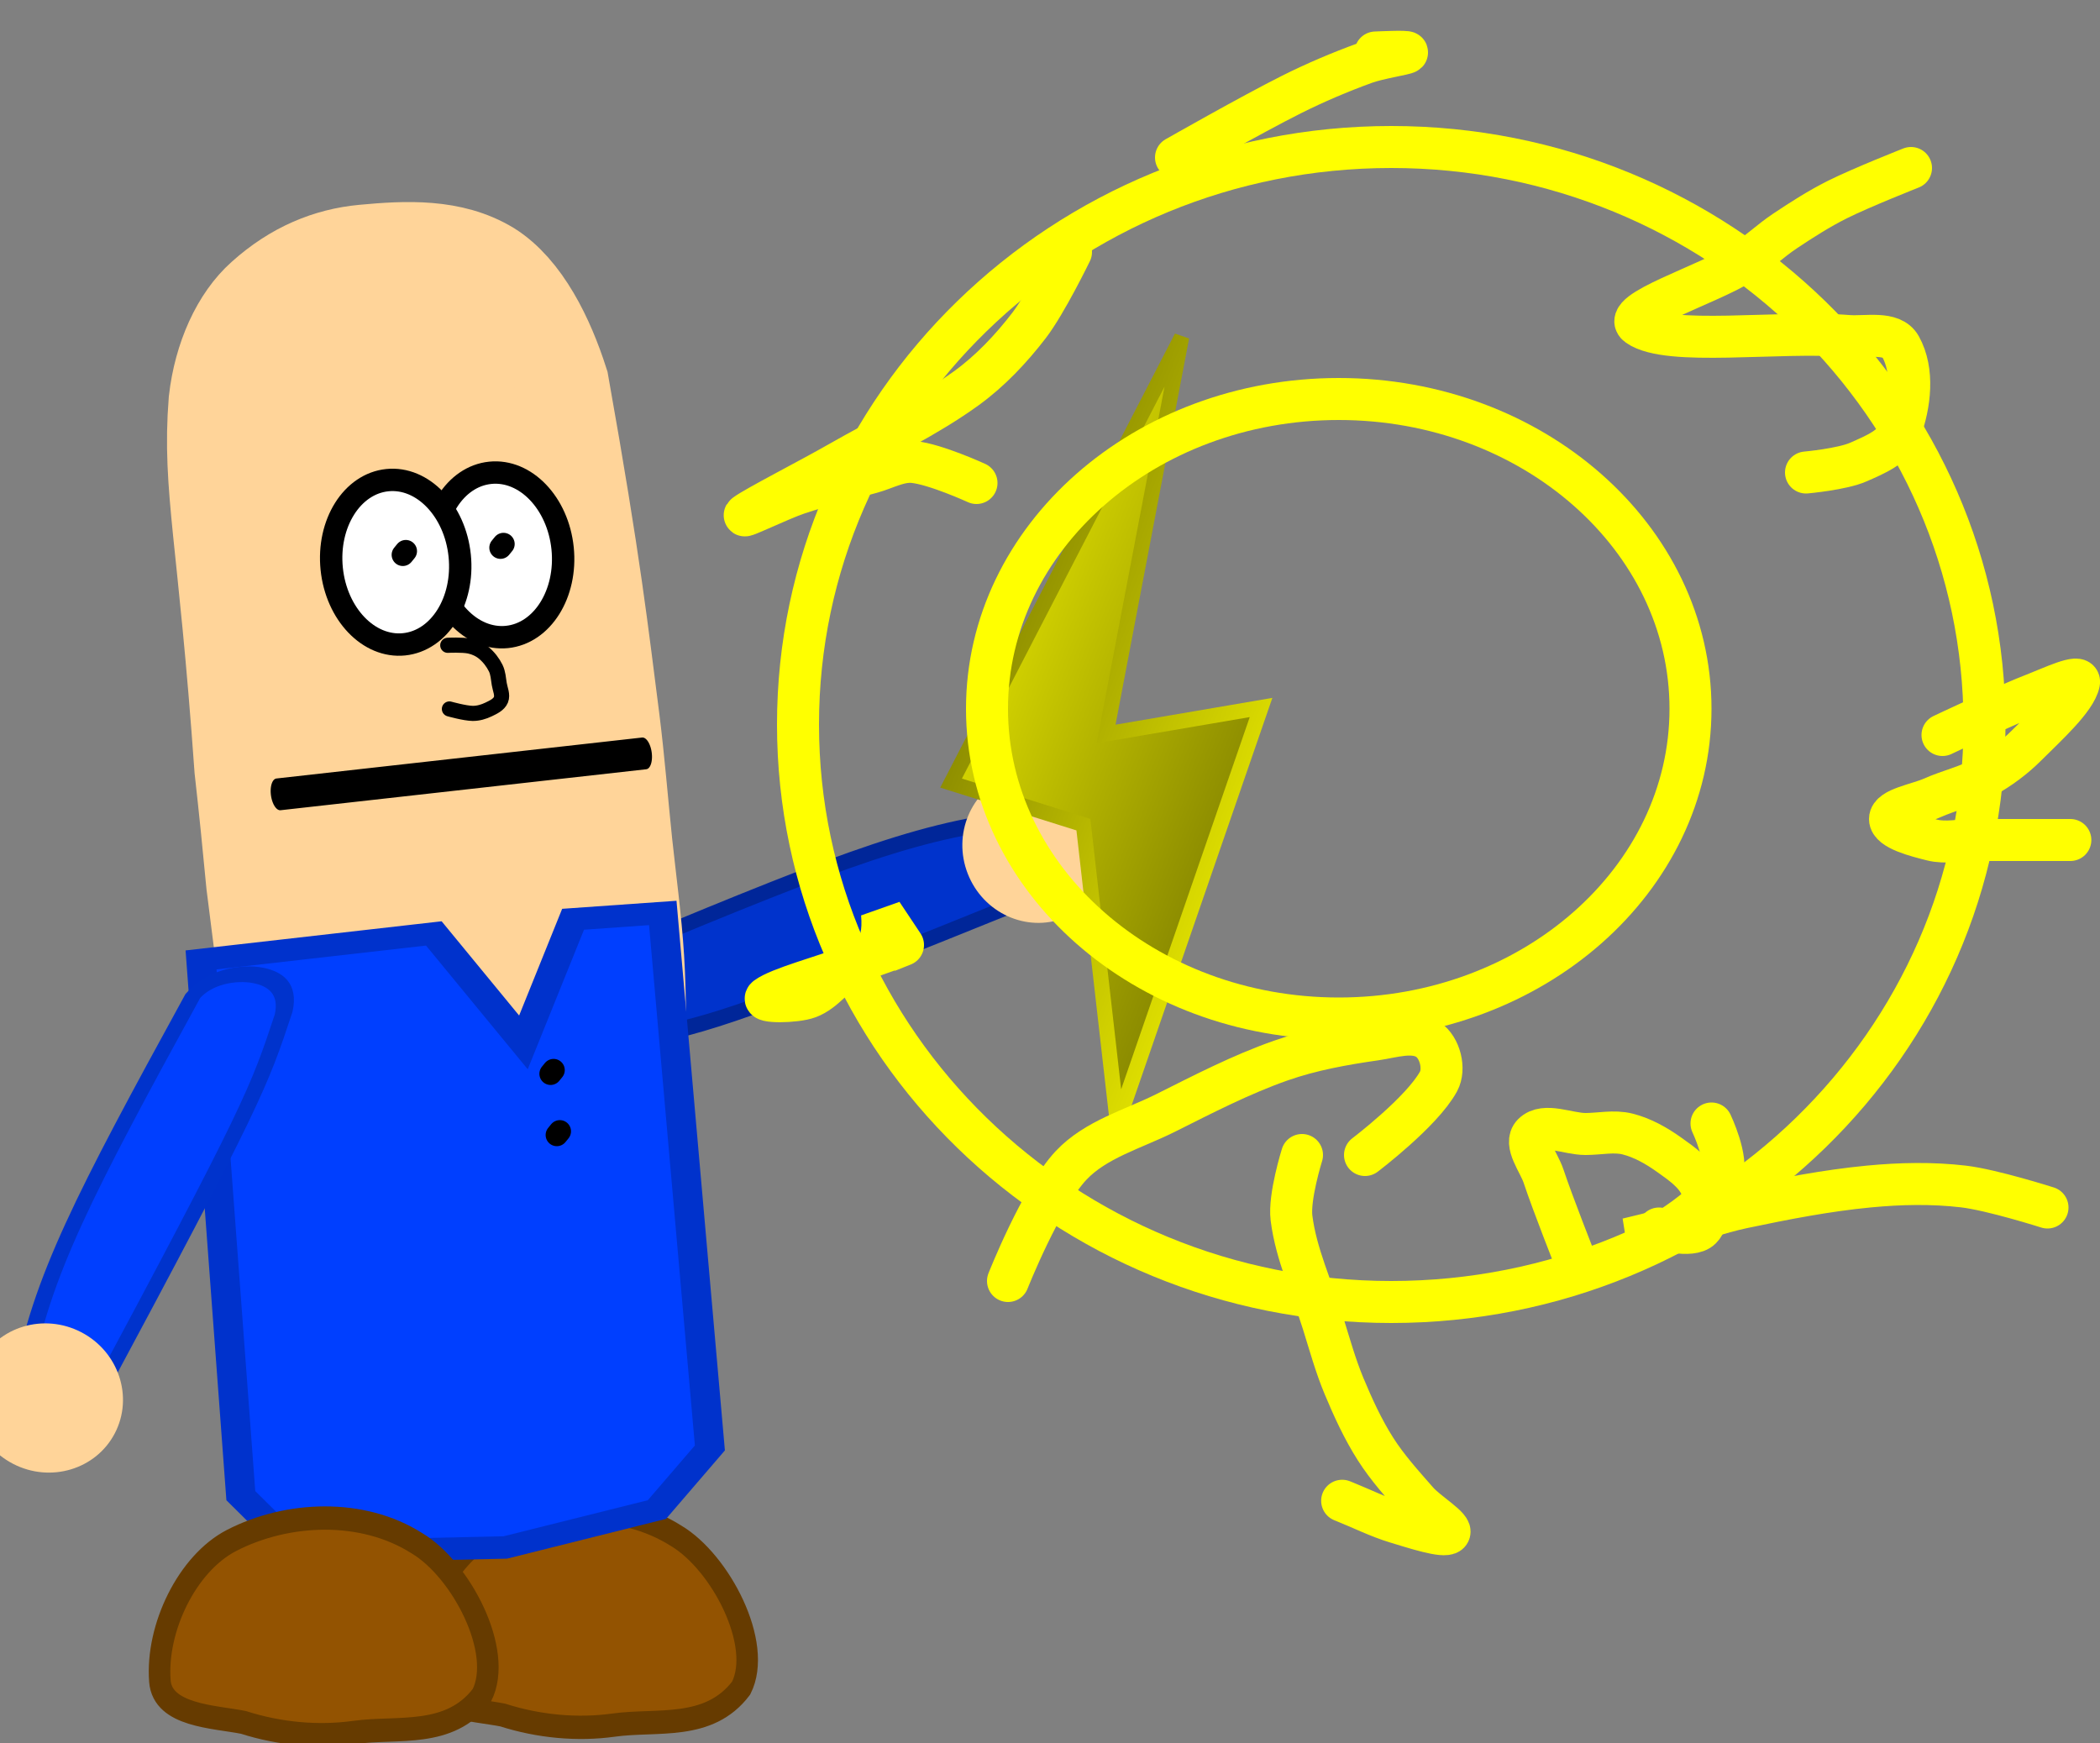 <svg version="1.1" width="100" height="83" viewBox="6 -1 100 83" xmlns="http://www.w3.org/2000/svg" xmlns:xlink="http://www.w3.org/1999/xlink">
  <rect x="6" y="-1" width="100" height="83" fill="#808080" stroke="none"/>
  <defs>
    <linearGradient id="grad_1" y2="1">
      <stop offset="0" stop-color="#FFFF00" stop-opacity="1"/>
      <stop offset="1" stop-color="#666600" stop-opacity="1"/>
    </linearGradient>
    <linearGradient id="grad_2" y2="1">
      <stop offset="0" stop-color="#666600" stop-opacity="1"/>
      <stop offset="1" stop-color="#FFFF00" stop-opacity="1"/>
    </linearGradient>
  </defs>
  <!-- Exported by Scratch - http://scratch.mit.edu/ -->
  <g id="ID0.1477178898639977" transform="matrix(1, 0, 0, 1, 5, 7)">
    <path id="ID0.5619839346036315" fill="#0033CC" stroke="#002699" stroke-width="2" stroke-linecap="round" d="M 282.550 231 C 306.841 200.371 308.320 199.171 315.500 193 C 318.114 191.163 320.546 191.730 322.500 193 C 324.499 194.299 326.520 196.941 325.500 199.500 C 309.865 219.642 303.238 227.753 292 235 C 288.841 236.950 281.120 234.340 282.550 231 Z " transform="matrix(-0.237, -0.203, 0.311, -0.363, 46.25, 175.55)"/>
    <path id="ID0.6155663500539958" fill="#FFD499" stroke="none" d="M 241.250 209 C 243.526 209 245.589 209.924 247.082 211.418 C 248.576 212.911 249.500 214.974 249.500 217.250 C 249.500 219.526 248.576 221.589 247.082 223.082 C 245.589 224.576 243.526 225.500 241.250 225.500 C 238.974 225.500 236.911 224.576 235.418 223.082 C 233.924 221.589 233 219.526 233 217.250 C 233 214.974 233.924 212.911 235.418 211.418 C 236.911 209.924 238.974 209 241.250 209 Z " transform="matrix(-0.16, -0.411, 0.398, -0.155, 2.5, 165.15)"/>
  </g>
  <path id="ID0.5486297779716551" fill="#935301" stroke="#663B00" stroke-width="6" stroke-linecap="round" d="M 319.350 238.550 C 307.238 245.500 295.597 266.776 302 278 C 311.189 288.839 325.526 285.577 337.700 286.950 C 347.701 288.070 358.478 286.995 368.500 283.850 C 376.746 282.212 390.961 281.771 391.550 272.850 C 392.439 259.122 383.380 242.675 371 237 C 355.369 229.848 334.427 229.344 319.350 238.550 Z " transform="matrix(-0.171, 0.003, 0.003, 0.185, 92.1, 27.05)"/>
  <path id="ID0.08809070056304336" fill="#FFD499" stroke="#FFD499" stroke-width="2" stroke-linecap="round" d="M 246 185.300 C 245.980 186.048 246.001 186.757 246 187.550 C 245.996 188.249 245.967 188.955 246 189.650 C 246.032 190.318 246.125 190.985 246.200 191.650 C 246.275 192.317 246.350 192.986 246.450 193.650 C 246.550 194.319 246.487 195.051 246.800 195.650 C 247.116 196.255 247.648 196.777 248.250 197.100 C 248.849 197.421 249.571 197.509 250.250 197.500 C 250.916 197.492 251.639 197.409 252.200 197.050 C 252.769 196.685 253.158 196.060 253.450 195.450 C 253.738 194.849 253.850 194.164 253.900 193.500 C 254.047 191.545 254.095 189.568 254.150 187.600 C 254.143 186.901 254.142 186.200 254.150 185.500 C 253.991 181.252 254.228 180.358 253.900 178.850 C 253.715 178.142 253.282 177.502 252.700 177.150 C 251.952 176.691 251.161 176.494 250.350 176.500 C 249.410 176.507 248.387 176.551 247.600 177.050 C 246.923 177.494 246.549 178.360 246.350 179.150 C 246.053 182.515 246.050 183.695 246 185.300 Z " transform="matrix(-2.186, 0.224, 0.267, 2.603, 523.5, -504.15)"/>
  <path id="ID0.0726902256719768" fill="#003FFF" stroke="#0032CC" stroke-width="2" stroke-linecap="round" d="M 209.500 227.500 L 209 179.500 L 215.100 179.250 L 219.300 189.750 L 224.600 179.250 L 240.500 179.500 L 241.500 227.500 L 239 231.500 L 233.500 233.500 L 224 234.500 L 213.500 232.500 L 209.500 227.500 Z " transform="matrix(-0.698, 0.071, 0.054, 0.53, 173.75, -67.5)"/>
  <path id="ID0.8850112343207002" fill="none" stroke="#000000" stroke-width="2" stroke-linecap="round" d="M 240.500 194 L 240.800 194.300 " transform="matrix(-0.53, 0.054, 0.054, 0.53, 149.35, -65.85)"/>
  <path id="ID0.16972909634932876" fill="none" stroke="#000000" stroke-width="2" stroke-linecap="round" d="M 240.500 199.500 L 240.800 199.800 " transform="matrix(-0.53, 0.054, 0.054, 0.53, 149.35, -65.85)"/>
  <g id="ID0.1477178898639977" transform="matrix(0.915, 0.403, -0.403, 0.915, 21.8, 6.8)">
    <path id="ID0.5619839346036315" fill="#003FFF" stroke="#0033CC" stroke-width="2" stroke-linecap="round" d="M 282.550 231 C 306.841 200.371 308.320 199.171 315.500 193 C 318.114 191.163 320.546 191.730 322.500 193 C 324.499 194.299 326.520 196.941 325.500 199.500 C 309.865 219.642 303.238 227.753 292 235 C 288.841 236.950 281.120 234.340 282.550 231 Z " transform="matrix(-0.265, -0.165, -0.252, 0.406, 146.45, 11.65)"/>
    <path id="ID0.6155663500539958" fill="#FFD499" stroke="none" d="M 241.250 209 C 243.526 209 245.589 209.924 247.082 211.418 C 248.576 212.911 249.500 214.974 249.500 217.250 C 249.500 219.526 248.576 221.589 247.082 223.082 C 245.589 224.576 243.526 225.500 241.250 225.500 C 238.974 225.500 236.911 224.576 235.418 223.082 C 233.924 221.589 233 219.526 233 217.250 C 233 214.974 233.924 212.911 235.418 211.418 C 236.911 209.924 238.974 209 241.250 209 Z " transform="matrix(-0.44, -0.028, -0.027, 0.427, 123.3, -26.75)"/>
  </g>
  <path id="ID0.5486297779716551" fill="#935301" stroke="#663B00" stroke-width="6" stroke-linecap="round" d="M 319.350 238.550 C 307.238 245.500 295.597 266.776 302 278 C 311.189 288.839 325.526 285.577 337.700 286.950 C 347.701 288.070 358.478 286.995 368.500 283.850 C 376.746 282.212 390.961 281.771 391.550 272.850 C 392.439 259.122 383.380 242.675 371 237 C 355.369 229.848 334.427 229.344 319.350 238.550 Z " transform="matrix(-0.171, 0.003, 0.003, 0.185, 79.75, 27.4)"/>
  <path id="ID0.643749819137156" fill="#FFFFFF" stroke="#000000" stroke-width="2" d="M 234.750 143.750 C 236.336 143.750 237.774 144.576 238.815 145.911 C 239.856 147.247 240.500 149.090 240.500 151.125 C 240.500 153.160 239.856 155.003 238.815 156.339 C 237.774 157.674 236.336 158.500 234.750 158.500 C 233.164 158.500 231.726 157.674 230.685 156.339 C 229.644 155.003 229 153.160 229 151.125 C 229 149.090 229.644 147.247 230.685 145.911 C 231.726 144.576 233.164 143.750 234.750 143.750 Z " transform="matrix(-0.53, 0.054, 0.054, 0.53, 146, -67.35)"/>
  <path id="ID0.643749819137156" fill="#FFFFFF" stroke="#000000" stroke-width="2" d="M 234.750 143.750 C 236.336 143.750 237.774 144.576 238.815 145.911 C 239.856 147.247 240.500 149.090 240.500 151.125 C 240.500 153.160 239.856 155.003 238.815 156.339 C 237.774 157.674 236.336 158.500 234.750 158.500 C 233.164 158.500 231.726 157.674 230.685 156.339 C 229.644 155.003 229 153.160 229 151.125 C 229 149.090 229.644 147.247 230.685 145.911 C 231.726 144.576 233.164 143.750 234.750 143.750 Z " transform="matrix(-0.53, 0.054, 0.054, 0.53, 141.1, -67)"/>
  <path id="ID0.7692075585946441" fill="none" stroke="#000000" stroke-width="2" stroke-linecap="round" d="M 233.750 150.250 L 234.050 150.550 " transform="matrix(-0.53, 0.054, 0.054, 0.53, 145.75, -67.35)"/>
  <path id="ID0.731148752849549" fill="none" stroke="#000000" stroke-width="2" stroke-linecap="round" d="M 242.500 150 L 242.800 150.300 " transform="matrix(-0.53, 0.054, 0.054, 0.53, 145.75, -67.35)"/>
  <path id="ID0.17161718104034662" fill="none" stroke="#000000" stroke-width="2" stroke-linecap="round" d="M 219.500 178 L 268 177.500 " transform="matrix(-0.358, 0.048, 0.102, 0.755, 97.1, -110.05)"/>
  <path id="ID0.8540973095223308" fill="none" stroke="#000000" stroke-width="2" stroke-linecap="round" d="M 255.250 160.850 C 255.250 160.850 253.312 160.956 252.400 161.250 C 251.731 161.466 251.089 161.846 250.600 162.350 C 250.012 162.957 249.545 163.708 249.250 164.500 C 248.999 165.176 249.042 165.930 249 166.650 C 248.959 167.348 248.664 168.136 249 168.750 C 249.330 169.354 250.102 169.617 250.750 169.850 C 251.430 170.094 252.182 170.234 252.900 170.150 C 253.936 170.029 255.900 169.250 255.900 169.250 " transform="matrix(-0.358, 0.037, 0.037, 0.358, 112.75, -37.3)"/>
  <path id="ID0.27251396887004375" fill="url(#grad_1)" stroke="url(#grad_2)" stroke-width="2" stroke-linecap="round" d="M 156.500 184 L 187 125 L 177 177.500 L 197.500 174 L 178.500 229 L 174 189.500 L 156.500 184 Z " transform="matrix(0.36, 0, 0, 0.36, -5.05, -29.95)"/>
  <path id="ID0.31742648780345917" fill="none" stroke="#FFFF00" stroke-width="2" d="M 286.250 130 C 294.044 130 301.106 133.081 306.220 138.060 C 311.334 143.038 314.500 149.913 314.500 157.500 C 314.500 165.087 311.334 171.962 306.220 176.940 C 301.106 181.919 294.044 185 286.250 185 C 278.456 185 271.394 181.919 266.280 176.940 C 261.166 171.962 258 165.087 258 157.500 C 258 149.913 261.166 143.038 266.280 138.060 C 271.394 133.081 278.456 130 286.250 130 Z " transform="matrix(1, 0, 0, 1, -214, -124)"/>
  <path id="ID0.28412464866414666" fill="none" stroke="#FFFF00" stroke-width="2" d="M 283.750 142 C 288.371 142 292.559 143.653 295.591 146.323 C 298.623 148.993 300.500 152.681 300.500 156.750 C 300.500 160.819 298.623 164.507 295.591 167.177 C 292.559 169.847 288.371 171.500 283.750 171.500 C 279.129 171.500 274.941 169.847 271.909 167.177 C 268.877 164.507 267 160.819 267 156.750 C 267 152.681 268.877 148.993 271.909 146.323 C 274.941 143.653 279.129 142 283.750 142 Z " transform="matrix(1, 0, 0, 1, -214, -124)"/>
  <path id="ID0.36277323588728905" fill="none" stroke="#FFFF00" stroke-width="2" stroke-linecap="round" d="M 311 131 C 311 131 308.634 131.933 307.500 132.500 C 306.632 132.934 305.808 133.461 305 134 C 304.307 134.462 303.700 135.050 303 135.500 C 301.367 136.550 297.080 137.856 298 138.500 C 299.446 139.512 304.676 138.734 308 139 C 308.846 139.068 310.088 138.758 310.500 139.500 C 311.147 140.664 310.955 142.248 310.500 143.500 C 310.215 144.282 309.261 144.662 308.500 145 C 307.724 145.345 306 145.500 306 145.500 " transform="matrix(1, 0, 0, 1, -214, -124)"/>
  <path id="ID0.9104754510335624" fill="none" stroke="#FFFF00" stroke-width="2" stroke-linecap="round" d="M 271 135 C 271 135 269.818 137.436 269 138.500 C 268.139 139.620 267.145 140.673 266 141.500 C 264.125 142.854 262.008 143.852 260 145 C 258.512 145.850 255.979 147.141 255.500 147.500 C 255.157 147.758 257.149 146.784 258 146.500 C 259.150 146.117 260.331 145.819 261.500 145.500 C 262.162 145.319 262.817 144.932 263.500 145 C 264.548 145.105 266.500 146 266.500 146 " transform="matrix(1, 0, 0, 1, -214, -124)"/>
  <path id="ID0.3892116229981184" fill="none" stroke="#FFFF00" stroke-width="2" stroke-linecap="round" d="M 268 184 C 268 184 269.573 180.022 271 178.500 C 272.172 177.249 273.967 176.767 275.500 176 C 277.299 175.100 279.101 174.165 281 173.500 C 282.449 172.993 283.980 172.717 285.500 172.500 C 286.324 172.382 287.307 172.038 288 172.500 C 288.571 172.881 288.829 173.897 288.500 174.500 C 287.711 175.947 285 178 285 178 " transform="matrix(1, 0, 0, 1, -214, -124)"/>
  <path id="ID0.29588385205715895" fill="none" stroke="#FFFF00" stroke-width="2" stroke-linecap="round" d="M 301.500 176.500 C 301.500 176.500 302.315 178.212 302 179 C 301.563 180.093 300.480 180.847 299.500 181.500 C 298.929 181.881 297.500 182 297.500 182 C 297.500 182 298.838 181.681 299.500 181.500 C 300.669 181.181 301.814 180.750 303 180.500 C 304.982 180.083 306.984 179.692 309 179.500 C 310.492 179.358 312.012 179.325 313.500 179.500 C 314.864 179.660 317.500 180.500 317.500 180.500 " transform="matrix(1, 0, 0, 1, -214, -124)"/>
  <path id="ID0.0331617072224617" fill="none" stroke="#FFFF00" stroke-width="2" stroke-linecap="round" d="M 276 130.500 C 276 130.500 279.634 128.433 281.500 127.500 C 282.634 126.933 283.808 126.433 285 126 C 285.645 125.765 286.925 125.575 287 125.500 C 287.075 125.425 285.500 125.500 285.500 125.500 " transform="matrix(1, 0, 0, 1, -214, -124)"/>
  <path id="ID0.08183983946219087" fill="none" stroke="#FFFF00" stroke-width="2" stroke-linecap="round" d="M 282 178 C 282 178 281.374 179.995 281.500 181 C 281.716 182.725 282.482 184.341 283 186 C 283.314 187.005 283.595 188.028 284 189 C 284.430 190.031 284.900 191.058 285.500 192 C 286.072 192.899 286.798 193.698 287.500 194.500 C 287.965 195.032 289.227 195.773 289 196 C 288.773 196.227 287.313 195.744 286.500 195.500 C 285.641 195.242 284.832 194.833 284 194.500 C 283.792 194.417 284 194.500 284 194.500 " transform="matrix(1, 0, 0, 1, -214, -124)"/>
  <path id="ID0.9462360600009561" fill="none" stroke="#FFFF00" stroke-width="2" stroke-linecap="round" d="M 262 166.500 C 262.168 168.333 261.337 168.678 260.500 169 C 259.172 169.511 257.098 170.051 256.500 170.500 C 256.181 170.739 257.876 170.734 258.500 170.500 C 259.279 170.208 259.772 169.404 260.500 169 C 261.284 168.565 262.168 168.333 263 168 C 263.208 167.917 263.208 167.917 263 168 Z " transform="matrix(1, 0, 0, 1, -214, -124)"/>
  <path id="ID0.4633661531843245" fill="none" stroke="#FFFF00" stroke-width="2" stroke-linecap="round" d="M 312.500 158 C 312.500 158 315.469 156.589 317 156 C 317.641 155.754 319.086 155.068 319 155.500 C 318.840 156.302 317.420 157.580 316.500 158.500 C 315.911 159.089 315.228 159.596 314.500 160 C 313.716 160.435 312.819 160.636 312 161 C 311.320 161.302 310 161.500 310 162 C 310 162.500 311.278 162.819 312 163 C 312.646 163.162 313.334 163 314 163 C 314.666 163 315.334 163 316 163 C 316.832 163 317.668 163 318.500 163 C 318.708 163 318.500 163 318.500 163 " transform="matrix(1, 0, 0, 1, -214, -124)"/>
  <path id="ID0.6146926903165877" fill="none" stroke="#FFFF00" stroke-width="2" stroke-linecap="round" d="M 295 183 C 295 183 293.950 180.350 293.500 179 C 293.283 178.349 292.548 177.452 293 177 C 293.548 176.452 294.668 177 295.500 177 C 296.166 177 296.854 176.838 297.500 177 C 298.222 177.181 298.894 177.567 299.500 178 C 300.075 178.411 300.722 178.851 301 179.500 C 301.262 180.112 301.471 181.029 301 181.500 C 300.529 181.971 299 181.500 299 181.500 " transform="matrix(1, 0, 0, 1, -214, -124)"/>
</svg>